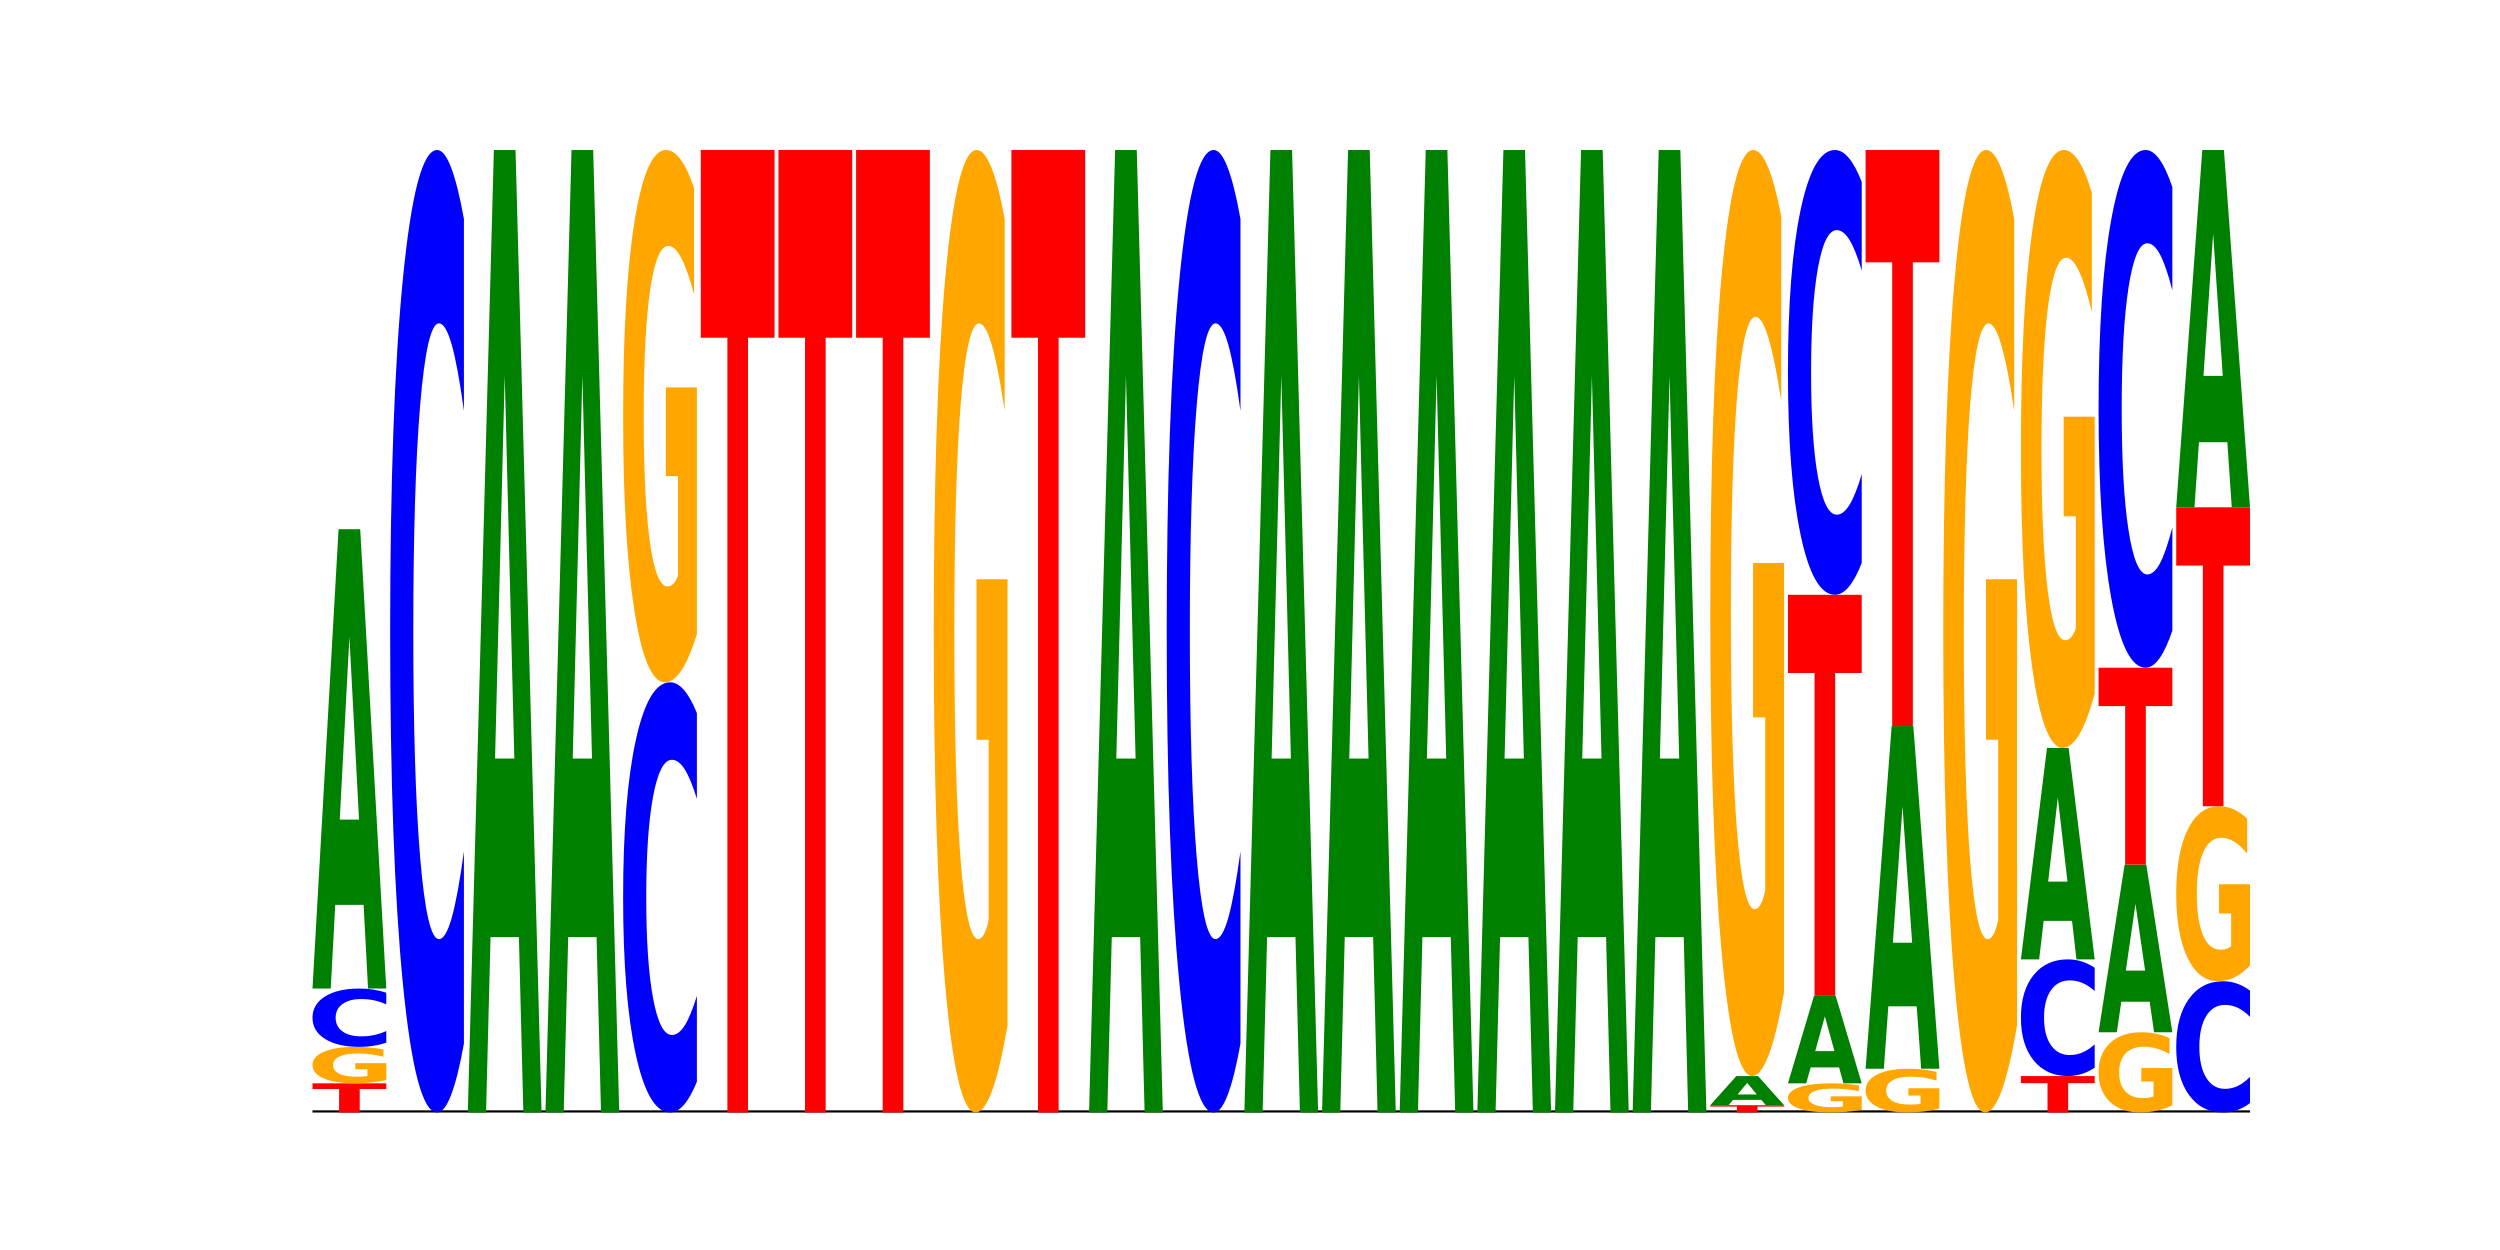 <?xml version="1.0" encoding="utf-8" standalone="no"?>
<!DOCTYPE svg PUBLIC "-//W3C//DTD SVG 1.1//EN"
  "http://www.w3.org/Graphics/SVG/1.1/DTD/svg11.dtd">
<svg xmlns:xlink="http://www.w3.org/1999/xlink" width="288pt" height="144pt" viewBox="0 0 288 144" xmlns="http://www.w3.org/2000/svg" version="1.1">
 <defs>
  <style type="text/css">*{stroke-linejoin: round; stroke-linecap: butt}</style>
 </defs>
 <g id="figure_1">
  <g id="patch_1">
   <path d="M 0 144 
L 288 144 
L 288 0 
L 0 0 
z
" style="fill: #ffffff"/>
  </g>
  <g id="axes_1">
   <g id="line2d_1">
    <path d="M 36 128.16 
L 259.2 128.16 
" clip-path="url(#p992a1a58d3)" style="fill: none; stroke: #000000; stroke-width: 0.5; stroke-linecap: square"/>
   </g>
   <g id="patch_2">
    <path d="M 36 124.8 
L 44.499 124.8 
L 44.499 125.455 
L 41.441 125.455 
L 41.441 128.16 
L 39.063 128.16 
L 39.063 125.455 
L 36 125.455 
L 36 124.8 
z
" clip-path="url(#p992a1a58d3)" style="fill: #ff0000"/>
   </g>
   <g id="patch_3">
    <path d="M 44.499 124.42 
Q 43.642 124.61 42.72 124.705 
Q 41.798 124.8 40.815 124.8 
Q 38.594 124.8 37.297 124.234 
Q 36 123.669 36 122.701 
Q 36 121.723 37.32 121.161 
Q 38.642 120.6 40.941 120.6 
Q 41.826 120.6 42.638 120.676 
Q 43.451 120.752 44.171 120.901 
L 44.171 121.738 
Q 43.428 121.547 42.693 121.452 
Q 41.958 121.357 41.219 121.357 
Q 39.851 121.357 39.11 121.705 
Q 38.369 122.053 38.369 122.701 
Q 38.369 123.343 39.084 123.694 
Q 39.798 124.043 41.112 124.043 
Q 41.47 124.043 41.777 124.024 
Q 42.083 124.003 42.327 123.959 
L 42.327 123.173 
L 40.927 123.173 
L 40.927 122.473 
L 44.499 122.473 
L 44.499 124.42 
z
" clip-path="url(#p992a1a58d3)" style="fill: #ffa600"/>
   </g>
   <g id="patch_4">
    <path d="M 44.499 120.118 
Q 43.788 120.357 43.019 120.478 
Q 42.25 120.6 41.413 120.6 
Q 38.916 120.6 37.458 119.695 
Q 36 118.79 36 117.242 
Q 36 115.689 37.458 114.785 
Q 38.916 113.88 41.413 113.88 
Q 42.25 113.88 43.019 114.002 
Q 43.788 114.123 44.499 114.362 
L 44.499 115.701 
Q 43.781 115.385 43.085 115.238 
Q 42.389 115.09 41.621 115.09 
Q 40.242 115.09 39.452 115.664 
Q 38.664 116.236 38.664 117.242 
Q 38.664 118.244 39.452 118.818 
Q 40.242 119.39 41.621 119.39 
Q 42.389 119.39 43.085 119.242 
Q 43.781 119.094 44.499 118.777 
L 44.499 120.118 
z
" clip-path="url(#p992a1a58d3)" style="fill: #0000ff"/>
   </g>
   <g id="patch_5">
    <path d="M 41.887 104.24 
L 38.619 104.24 
L 38.102 113.88 
L 36 113.88 
L 39.003 60.96 
L 41.496 60.96 
L 44.499 113.88 
L 42.398 113.88 
L 41.887 104.24 
z
M 39.14 94.418 
L 41.36 94.418 
L 40.252 73.368 
L 39.14 94.418 
z
" clip-path="url(#p992a1a58d3)" style="fill: #008000"/>
   </g>
   <g id="patch_6">
    <path d="M 53.444 120.212 
Q 52.734 124.152 51.965 126.144 
Q 51.196 128.16 50.359 128.16 
Q 47.862 128.16 46.404 113.226 
Q 44.946 98.293 44.946 72.754 
Q 44.946 47.124 46.404 32.214 
Q 47.862 17.28 50.359 17.28 
Q 51.196 17.28 51.965 19.296 
Q 52.734 21.288 53.444 25.228 
L 53.444 47.331 
Q 52.727 42.108 52.031 39.68 
Q 51.335 37.253 50.567 37.253 
Q 49.188 37.253 48.398 46.712 
Q 47.61 56.149 47.61 72.754 
Q 47.61 89.291 48.398 98.751 
Q 49.188 108.187 50.567 108.187 
Q 51.335 108.187 52.031 105.76 
Q 52.727 103.309 53.444 98.087 
L 53.444 120.212 
z
" clip-path="url(#p992a1a58d3)" style="fill: #0000ff"/>
   </g>
   <g id="patch_7">
    <path d="M 59.779 107.961 
L 56.51 107.961 
L 55.994 128.16 
L 53.892 128.16 
L 56.894 17.28 
L 59.388 17.28 
L 62.39 128.16 
L 60.29 128.16 
L 59.779 107.961 
z
M 57.032 87.382 
L 59.252 87.382 
L 58.144 43.277 
L 57.032 87.382 
z
" clip-path="url(#p992a1a58d3)" style="fill: #008000"/>
   </g>
   <g id="patch_8">
    <path d="M 68.725 107.961 
L 65.456 107.961 
L 64.94 128.16 
L 62.838 128.16 
L 65.84 17.28 
L 68.334 17.28 
L 71.336 128.16 
L 69.236 128.16 
L 68.725 107.961 
z
M 65.978 87.382 
L 68.198 87.382 
L 67.09 43.277 
L 65.978 87.382 
z
" clip-path="url(#p992a1a58d3)" style="fill: #008000"/>
   </g>
   <g id="patch_9">
    <path d="M 80.282 124.608 
Q 79.571 126.368 78.803 127.259 
Q 78.034 128.16 77.197 128.16 
Q 74.7 128.16 73.242 121.485 
Q 71.784 114.81 71.784 103.395 
Q 71.784 91.94 73.242 85.275 
Q 74.7 78.6 77.197 78.6 
Q 78.034 78.6 78.803 79.501 
Q 79.571 80.392 80.282 82.152 
L 80.282 92.032 
Q 79.565 89.698 78.869 88.612 
Q 78.173 87.527 77.404 87.527 
Q 76.025 87.527 75.235 91.755 
Q 74.447 95.973 74.447 103.395 
Q 74.447 110.787 75.235 115.015 
Q 76.025 119.233 77.404 119.233 
Q 78.173 119.233 78.869 118.148 
Q 79.565 117.052 80.282 114.718 
L 80.282 124.608 
z
" clip-path="url(#p992a1a58d3)" style="fill: #0000ff"/>
   </g>
   <g id="patch_10">
    <path d="M 80.282 73.052 
Q 79.425 75.826 78.503 77.219 
Q 77.581 78.6 76.599 78.6 
Q 74.378 78.6 73.081 70.341 
Q 71.784 62.082 71.784 47.959 
Q 71.784 33.671 73.103 25.475 
Q 74.425 17.28 76.724 17.28 
Q 77.61 17.28 78.421 18.395 
Q 79.235 19.497 79.955 21.675 
L 79.955 33.899 
Q 79.212 31.099 78.477 29.719 
Q 77.741 28.325 77.002 28.325 
Q 75.635 28.325 74.894 33.418 
Q 74.153 38.497 74.153 47.959 
Q 74.153 57.332 74.867 62.45 
Q 75.581 67.555 76.896 67.555 
Q 77.254 67.555 77.56 67.263 
Q 77.867 66.959 78.111 66.326 
L 78.111 54.85 
L 76.711 54.85 
L 76.711 44.628 
L 80.282 44.628 
L 80.282 73.052 
z
" clip-path="url(#p992a1a58d3)" style="fill: #ffa600"/>
   </g>
   <g id="patch_11">
    <path d="M 80.729 17.28 
L 89.228 17.28 
L 89.228 38.905 
L 86.171 38.905 
L 86.171 128.16 
L 83.793 128.16 
L 83.793 38.905 
L 80.729 38.905 
L 80.729 17.28 
z
" clip-path="url(#p992a1a58d3)" style="fill: #ff0000"/>
   </g>
   <g id="patch_12">
    <path d="M 89.675 17.28 
L 98.174 17.28 
L 98.174 38.905 
L 95.116 38.905 
L 95.116 128.16 
L 92.739 128.16 
L 92.739 38.905 
L 89.675 38.905 
L 89.675 17.28 
z
" clip-path="url(#p992a1a58d3)" style="fill: #ff0000"/>
   </g>
   <g id="patch_13">
    <path d="M 98.621 17.28 
L 107.12 17.28 
L 107.12 38.905 
L 104.062 38.905 
L 104.062 128.16 
L 101.685 128.16 
L 101.685 38.905 
L 98.621 38.905 
L 98.621 17.28 
z
" clip-path="url(#p992a1a58d3)" style="fill: #ff0000"/>
   </g>
   <g id="patch_14">
    <path d="M 116.066 118.128 
Q 115.209 123.144 114.287 125.663 
Q 113.365 128.16 112.382 128.16 
Q 110.161 128.16 108.864 113.226 
Q 107.567 98.293 107.567 72.754 
Q 107.567 46.918 108.887 32.099 
Q 110.209 17.28 112.508 17.28 
Q 113.393 17.28 114.205 19.296 
Q 115.018 21.288 115.738 25.228 
L 115.738 47.331 
Q 114.995 42.269 114.26 39.772 
Q 113.525 37.253 112.786 37.253 
Q 111.418 37.253 110.677 46.46 
Q 109.937 55.645 109.937 72.754 
Q 109.937 89.704 110.651 98.957 
Q 111.365 108.187 112.679 108.187 
Q 113.037 108.187 113.344 107.661 
Q 113.651 107.111 113.894 105.966 
L 113.894 85.214 
L 112.494 85.214 
L 112.494 66.731 
L 116.066 66.731 
L 116.066 118.128 
z
" clip-path="url(#p992a1a58d3)" style="fill: #ffa600"/>
   </g>
   <g id="patch_15">
    <path d="M 116.513 17.28 
L 125.012 17.28 
L 125.012 38.905 
L 121.954 38.905 
L 121.954 128.16 
L 119.576 128.16 
L 119.576 38.905 
L 116.513 38.905 
L 116.513 17.28 
z
" clip-path="url(#p992a1a58d3)" style="fill: #ff0000"/>
   </g>
   <g id="patch_16">
    <path d="M 131.346 107.961 
L 128.077 107.961 
L 127.561 128.16 
L 125.459 128.16 
L 128.461 17.28 
L 130.955 17.28 
L 133.958 128.16 
L 131.857 128.16 
L 131.346 107.961 
z
M 128.599 87.382 
L 130.819 87.382 
L 129.711 43.277 
L 128.599 87.382 
z
" clip-path="url(#p992a1a58d3)" style="fill: #008000"/>
   </g>
   <g id="patch_17">
    <path d="M 142.903 120.212 
Q 142.193 124.152 141.424 126.144 
Q 140.655 128.16 139.818 128.16 
Q 137.321 128.16 135.863 113.226 
Q 134.405 98.293 134.405 72.754 
Q 134.405 47.124 135.863 32.214 
Q 137.321 17.28 139.818 17.28 
Q 140.655 17.28 141.424 19.296 
Q 142.193 21.288 142.903 25.228 
L 142.903 47.331 
Q 142.186 42.108 141.49 39.68 
Q 140.794 37.253 140.026 37.253 
Q 138.647 37.253 137.856 46.712 
Q 137.069 56.149 137.069 72.754 
Q 137.069 89.291 137.856 98.751 
Q 138.647 108.187 140.026 108.187 
Q 140.794 108.187 141.49 105.76 
Q 142.186 103.309 142.903 98.087 
L 142.903 120.212 
z
" clip-path="url(#p992a1a58d3)" style="fill: #0000ff"/>
   </g>
   <g id="patch_18">
    <path d="M 149.238 107.961 
L 145.969 107.961 
L 145.453 128.16 
L 143.351 128.16 
L 146.353 17.28 
L 148.847 17.28 
L 151.849 128.16 
L 149.749 128.16 
L 149.238 107.961 
z
M 146.491 87.382 
L 148.711 87.382 
L 147.603 43.277 
L 146.491 87.382 
z
" clip-path="url(#p992a1a58d3)" style="fill: #008000"/>
   </g>
   <g id="patch_19">
    <path d="M 158.184 107.961 
L 154.915 107.961 
L 154.399 128.16 
L 152.297 128.16 
L 155.299 17.28 
L 157.793 17.28 
L 160.795 128.16 
L 158.694 128.16 
L 158.184 107.961 
z
M 155.436 87.382 
L 157.657 87.382 
L 156.548 43.277 
L 155.436 87.382 
z
" clip-path="url(#p992a1a58d3)" style="fill: #008000"/>
   </g>
   <g id="patch_20">
    <path d="M 167.129 107.961 
L 163.861 107.961 
L 163.345 128.16 
L 161.242 128.16 
L 164.245 17.28 
L 166.739 17.28 
L 169.741 128.16 
L 167.64 128.16 
L 167.129 107.961 
z
M 164.382 87.382 
L 166.603 87.382 
L 165.494 43.277 
L 164.382 87.382 
z
" clip-path="url(#p992a1a58d3)" style="fill: #008000"/>
   </g>
   <g id="patch_21">
    <path d="M 176.075 107.961 
L 172.807 107.961 
L 172.291 128.16 
L 170.188 128.16 
L 173.191 17.28 
L 175.684 17.28 
L 178.687 128.16 
L 176.586 128.16 
L 176.075 107.961 
z
M 173.328 87.382 
L 175.549 87.382 
L 174.44 43.277 
L 173.328 87.382 
z
" clip-path="url(#p992a1a58d3)" style="fill: #008000"/>
   </g>
   <g id="patch_22">
    <path d="M 185.021 107.961 
L 181.753 107.961 
L 181.237 128.16 
L 179.134 128.16 
L 182.137 17.28 
L 184.63 17.28 
L 187.633 128.16 
L 185.532 128.16 
L 185.021 107.961 
z
M 182.274 87.382 
L 184.495 87.382 
L 183.386 43.277 
L 182.274 87.382 
z
" clip-path="url(#p992a1a58d3)" style="fill: #008000"/>
   </g>
   <g id="patch_23">
    <path d="M 193.967 107.961 
L 190.699 107.961 
L 190.183 128.16 
L 188.08 128.16 
L 191.083 17.28 
L 193.576 17.28 
L 196.579 128.16 
L 194.478 128.16 
L 193.967 107.961 
z
M 191.22 87.382 
L 193.441 87.382 
L 192.332 43.277 
L 191.22 87.382 
z
" clip-path="url(#p992a1a58d3)" style="fill: #008000"/>
   </g>
   <g id="patch_24">
    <path d="M 197.026 127.32 
L 205.525 127.32 
L 205.525 127.484 
L 202.467 127.484 
L 202.467 128.16 
L 200.089 128.16 
L 200.089 127.484 
L 197.026 127.484 
L 197.026 127.32 
z
" clip-path="url(#p992a1a58d3)" style="fill: #ff0000"/>
   </g>
   <g id="patch_25">
    <path d="M 202.913 126.708 
L 199.645 126.708 
L 199.129 127.32 
L 197.026 127.32 
L 200.029 123.96 
L 202.522 123.96 
L 205.525 127.32 
L 203.424 127.32 
L 202.913 126.708 
z
M 200.166 126.084 
L 202.387 126.084 
L 201.278 124.748 
L 200.166 126.084 
z
" clip-path="url(#p992a1a58d3)" style="fill: #008000"/>
   </g>
   <g id="patch_26">
    <path d="M 205.525 114.308 
Q 204.668 119.134 203.746 121.558 
Q 202.824 123.96 201.841 123.96 
Q 199.62 123.96 198.323 109.592 
Q 197.026 95.224 197.026 70.653 
Q 197.026 45.796 198.346 31.538 
Q 199.668 17.28 201.967 17.28 
Q 202.852 17.28 203.664 19.219 
Q 204.477 21.136 205.197 24.927 
L 205.197 46.192 
Q 204.454 41.322 203.719 38.92 
Q 202.984 36.496 202.245 36.496 
Q 200.877 36.496 200.136 45.355 
Q 199.395 54.192 199.395 70.653 
Q 199.395 86.96 200.11 95.863 
Q 200.824 104.744 202.138 104.744 
Q 202.496 104.744 202.803 104.237 
Q 203.11 103.708 203.353 102.606 
L 203.353 82.641 
L 201.953 82.641 
L 201.953 64.857 
L 205.525 64.857 
L 205.525 114.308 
z
" clip-path="url(#p992a1a58d3)" style="fill: #ffa600"/>
   </g>
   <g id="patch_27">
    <path d="M 214.471 127.856 
Q 213.613 128.008 212.692 128.084 
Q 211.77 128.16 210.787 128.16 
Q 208.566 128.16 207.269 127.707 
Q 205.972 127.255 205.972 126.481 
Q 205.972 125.698 207.292 125.249 
Q 208.614 124.8 210.913 124.8 
Q 211.798 124.8 212.61 124.861 
Q 213.423 124.921 214.143 125.041 
L 214.143 125.711 
Q 213.4 125.557 212.665 125.482 
Q 211.93 125.405 211.191 125.405 
Q 209.823 125.405 209.082 125.684 
Q 208.341 125.963 208.341 126.481 
Q 208.341 126.995 209.056 127.275 
Q 209.77 127.555 211.084 127.555 
Q 211.442 127.555 211.749 127.539 
Q 212.055 127.522 212.299 127.487 
L 212.299 126.859 
L 210.899 126.859 
L 210.899 126.299 
L 214.471 126.299 
L 214.471 127.856 
z
" clip-path="url(#p992a1a58d3)" style="fill: #ffa600"/>
   </g>
   <g id="patch_28">
    <path d="M 211.859 122.964 
L 208.591 122.964 
L 208.074 124.8 
L 205.972 124.8 
L 208.975 114.72 
L 211.468 114.72 
L 214.471 124.8 
L 212.37 124.8 
L 211.859 122.964 
z
M 209.112 121.093 
L 211.332 121.093 
L 210.224 117.083 
L 209.112 121.093 
z
" clip-path="url(#p992a1a58d3)" style="fill: #008000"/>
   </g>
   <g id="patch_29">
    <path d="M 205.972 68.52 
L 214.471 68.52 
L 214.471 77.53 
L 211.413 77.53 
L 211.413 114.72 
L 209.035 114.72 
L 209.035 77.53 
L 205.972 77.53 
L 205.972 68.52 
z
" clip-path="url(#p992a1a58d3)" style="fill: #ff0000"/>
   </g>
   <g id="patch_30">
    <path d="M 214.471 64.847 
Q 213.76 66.668 212.991 67.589 
Q 212.222 68.52 211.385 68.52 
Q 208.888 68.52 207.43 61.619 
Q 205.972 54.718 205.972 42.916 
Q 205.972 31.072 207.43 24.181 
Q 208.888 17.28 211.385 17.28 
Q 212.222 17.28 212.991 18.211 
Q 213.76 19.132 214.471 20.953 
L 214.471 31.167 
Q 213.753 28.754 213.057 27.632 
Q 212.361 26.51 211.593 26.51 
Q 210.214 26.51 209.424 30.881 
Q 208.636 35.242 208.636 42.916 
Q 208.636 50.558 209.424 54.929 
Q 210.214 59.29 211.593 59.29 
Q 212.361 59.29 213.057 58.168 
Q 213.753 57.036 214.471 54.622 
L 214.471 64.847 
z
" clip-path="url(#p992a1a58d3)" style="fill: #0000ff"/>
   </g>
   <g id="patch_31">
    <path d="M 223.416 127.704 
Q 222.559 127.932 221.637 128.047 
Q 220.716 128.16 219.733 128.16 
Q 217.512 128.16 216.215 127.481 
Q 214.918 126.802 214.918 125.642 
Q 214.918 124.467 216.238 123.794 
Q 217.56 123.12 219.859 123.12 
Q 220.744 123.12 221.556 123.212 
Q 222.369 123.302 223.089 123.481 
L 223.089 124.486 
Q 222.346 124.256 221.611 124.142 
Q 220.876 124.028 220.137 124.028 
Q 218.769 124.028 218.028 124.446 
Q 217.287 124.864 217.287 125.642 
Q 217.287 126.412 218.001 126.833 
Q 218.716 127.252 220.03 127.252 
Q 220.388 127.252 220.695 127.228 
Q 221.001 127.203 221.245 127.151 
L 221.245 126.208 
L 219.845 126.208 
L 219.845 125.368 
L 223.416 125.368 
L 223.416 127.704 
z
" clip-path="url(#p992a1a58d3)" style="fill: #ffa600"/>
   </g>
   <g id="patch_32">
    <path d="M 220.805 115.928 
L 217.536 115.928 
L 217.02 123.12 
L 214.918 123.12 
L 217.92 83.64 
L 220.414 83.64 
L 223.416 123.12 
L 221.316 123.12 
L 220.805 115.928 
z
M 218.058 108.601 
L 220.278 108.601 
L 219.17 92.897 
L 218.058 108.601 
z
" clip-path="url(#p992a1a58d3)" style="fill: #008000"/>
   </g>
   <g id="patch_33">
    <path d="M 214.918 17.28 
L 223.416 17.28 
L 223.416 30.222 
L 220.359 30.222 
L 220.359 83.64 
L 217.981 83.64 
L 217.981 30.222 
L 214.918 30.222 
L 214.918 17.28 
z
" clip-path="url(#p992a1a58d3)" style="fill: #ff0000"/>
   </g>
   <g id="patch_34">
    <path d="M 232.362 118.128 
Q 231.505 123.144 230.583 125.663 
Q 229.662 128.16 228.679 128.16 
Q 226.458 128.16 225.161 113.226 
Q 223.864 98.293 223.864 72.754 
Q 223.864 46.918 225.184 32.099 
Q 226.505 17.28 228.804 17.28 
Q 229.69 17.28 230.501 19.296 
Q 231.315 21.288 232.035 25.228 
L 232.035 47.331 
Q 231.292 42.269 230.557 39.772 
Q 229.822 37.253 229.082 37.253 
Q 227.715 37.253 226.974 46.46 
Q 226.233 55.645 226.233 72.754 
Q 226.233 89.704 226.947 98.957 
Q 227.662 108.187 228.976 108.187 
Q 229.334 108.187 229.641 107.661 
Q 229.947 107.111 230.191 105.966 
L 230.191 85.214 
L 228.791 85.214 
L 228.791 66.731 
L 232.362 66.731 
L 232.362 118.128 
z
" clip-path="url(#p992a1a58d3)" style="fill: #ffa600"/>
   </g>
   <g id="patch_35">
    <path d="M 232.81 123.96 
L 241.308 123.96 
L 241.308 124.779 
L 238.251 124.779 
L 238.251 128.16 
L 235.873 128.16 
L 235.873 124.779 
L 232.81 124.779 
L 232.81 123.96 
z
" clip-path="url(#p992a1a58d3)" style="fill: #ff0000"/>
   </g>
   <g id="patch_36">
    <path d="M 241.308 122.997 
Q 240.597 123.474 239.829 123.716 
Q 239.06 123.96 238.223 123.96 
Q 235.726 123.96 234.268 122.15 
Q 232.81 120.34 232.81 117.244 
Q 232.81 114.138 234.268 112.33 
Q 235.726 110.52 238.223 110.52 
Q 239.06 110.52 239.829 110.764 
Q 240.597 111.006 241.308 111.483 
L 241.308 114.162 
Q 240.591 113.529 239.895 113.235 
Q 239.199 112.941 238.43 112.941 
Q 237.051 112.941 236.261 114.088 
Q 235.473 115.231 235.473 117.244 
Q 235.473 119.249 236.261 120.395 
Q 237.051 121.539 238.43 121.539 
Q 239.199 121.539 239.895 121.245 
Q 240.591 120.948 241.308 120.315 
L 241.308 122.997 
z
" clip-path="url(#p992a1a58d3)" style="fill: #0000ff"/>
   </g>
   <g id="patch_37">
    <path d="M 238.697 106.082 
L 235.428 106.082 
L 234.912 110.52 
L 232.81 110.52 
L 235.812 86.16 
L 238.306 86.16 
L 241.308 110.52 
L 239.207 110.52 
L 238.697 106.082 
z
M 235.949 101.561 
L 238.17 101.561 
L 237.062 91.871 
L 235.949 101.561 
z
" clip-path="url(#p992a1a58d3)" style="fill: #008000"/>
   </g>
   <g id="patch_38">
    <path d="M 241.308 79.928 
Q 240.451 83.044 239.529 84.609 
Q 238.607 86.16 237.625 86.16 
Q 235.404 86.16 234.107 76.883 
Q 232.81 67.606 232.81 51.741 
Q 232.81 35.692 234.13 26.486 
Q 235.451 17.28 237.75 17.28 
Q 238.636 17.28 239.447 18.532 
Q 240.261 19.77 240.981 22.217 
L 240.981 35.948 
Q 240.238 32.803 239.503 31.252 
Q 238.767 29.687 238.028 29.687 
Q 236.661 29.687 235.92 35.407 
Q 235.179 41.113 235.179 51.741 
Q 235.179 62.27 235.893 68.019 
Q 236.608 73.753 237.922 73.753 
Q 238.28 73.753 238.586 73.426 
Q 238.893 73.084 239.137 72.373 
L 239.137 59.482 
L 237.737 59.482 
L 237.737 47.999 
L 241.308 47.999 
L 241.308 79.928 
z
" clip-path="url(#p992a1a58d3)" style="fill: #ffa600"/>
   </g>
   <g id="patch_39">
    <path d="M 250.254 127.324 
Q 249.397 127.742 248.475 127.952 
Q 247.553 128.16 246.57 128.16 
Q 244.35 128.16 243.053 126.916 
Q 241.756 125.671 241.756 123.543 
Q 241.756 121.39 243.075 120.155 
Q 244.397 118.92 246.696 118.92 
Q 247.582 118.92 248.393 119.088 
Q 249.207 119.254 249.927 119.582 
L 249.927 121.424 
Q 249.184 121.002 248.448 120.794 
Q 247.713 120.584 246.974 120.584 
Q 245.607 120.584 244.866 121.352 
Q 244.125 122.117 244.125 123.543 
Q 244.125 124.955 244.839 125.726 
Q 245.553 126.496 246.868 126.496 
Q 247.226 126.496 247.532 126.452 
Q 247.839 126.406 248.083 126.31 
L 248.083 124.581 
L 246.683 124.581 
L 246.683 123.041 
L 250.254 123.041 
L 250.254 127.324 
z
" clip-path="url(#p992a1a58d3)" style="fill: #ffa600"/>
   </g>
   <g id="patch_40">
    <path d="M 247.642 115.4 
L 244.374 115.4 
L 243.858 118.92 
L 241.756 118.92 
L 244.758 99.6 
L 247.252 99.6 
L 250.254 118.92 
L 248.153 118.92 
L 247.642 115.4 
z
M 244.895 111.815 
L 247.116 111.815 
L 246.007 104.13 
L 244.895 111.815 
z
" clip-path="url(#p992a1a58d3)" style="fill: #008000"/>
   </g>
   <g id="patch_41">
    <path d="M 241.756 76.92 
L 250.254 76.92 
L 250.254 81.343 
L 247.197 81.343 
L 247.197 99.6 
L 244.819 99.6 
L 244.819 81.343 
L 241.756 81.343 
L 241.756 76.92 
z
" clip-path="url(#p992a1a58d3)" style="fill: #ff0000"/>
   </g>
   <g id="patch_42">
    <path d="M 250.254 72.645 
Q 249.543 74.764 248.775 75.836 
Q 248.006 76.92 247.169 76.92 
Q 244.672 76.92 243.214 68.888 
Q 241.756 60.855 241.756 47.118 
Q 241.756 33.333 243.214 25.312 
Q 244.672 17.28 247.169 17.28 
Q 248.006 17.28 248.775 18.364 
Q 249.543 19.436 250.254 21.555 
L 250.254 33.444 
Q 249.537 30.635 248.841 29.329 
Q 248.145 28.023 247.376 28.023 
Q 245.997 28.023 245.207 33.111 
Q 244.419 38.187 244.419 47.118 
Q 244.419 56.013 245.207 61.101 
Q 245.997 66.177 247.376 66.177 
Q 248.145 66.177 248.841 64.871 
Q 249.537 63.553 250.254 60.744 
L 250.254 72.645 
z
" clip-path="url(#p992a1a58d3)" style="fill: #0000ff"/>
   </g>
   <g id="patch_43">
    <path d="M 259.2 127.076 
Q 258.489 127.613 257.72 127.885 
Q 256.952 128.16 256.114 128.16 
Q 253.618 128.16 252.16 126.124 
Q 250.701 124.087 250.701 120.605 
Q 250.701 117.11 252.16 115.076 
Q 253.618 113.04 256.114 113.04 
Q 256.952 113.04 257.72 113.315 
Q 258.489 113.587 259.2 114.124 
L 259.2 117.138 
Q 258.483 116.426 257.787 116.095 
Q 257.091 115.764 256.322 115.764 
Q 254.943 115.764 254.153 117.053 
Q 253.365 118.34 253.365 120.605 
Q 253.365 122.86 254.153 124.15 
Q 254.943 125.436 256.322 125.436 
Q 257.091 125.436 257.787 125.105 
Q 258.483 124.771 259.2 124.059 
L 259.2 127.076 
z
" clip-path="url(#p992a1a58d3)" style="fill: #0000ff"/>
   </g>
   <g id="patch_44">
    <path d="M 259.2 111.216 
Q 258.343 112.128 257.421 112.586 
Q 256.499 113.04 255.516 113.04 
Q 253.296 113.04 251.998 110.325 
Q 250.701 107.61 250.701 102.966 
Q 250.701 98.269 252.021 95.574 
Q 253.343 92.88 255.642 92.88 
Q 256.528 92.88 257.339 93.246 
Q 258.152 93.609 258.872 94.325 
L 258.872 98.344 
Q 258.13 97.423 257.394 96.969 
Q 256.659 96.511 255.92 96.511 
Q 254.553 96.511 253.812 98.185 
Q 253.071 99.855 253.071 102.966 
Q 253.071 106.048 253.785 107.73 
Q 254.499 109.409 255.814 109.409 
Q 256.172 109.409 256.478 109.313 
Q 256.785 109.213 257.029 109.005 
L 257.029 105.232 
L 255.629 105.232 
L 255.629 101.871 
L 259.2 101.871 
L 259.2 111.216 
z
" clip-path="url(#p992a1a58d3)" style="fill: #ffa600"/>
   </g>
   <g id="patch_45">
    <path d="M 250.701 58.44 
L 259.2 58.44 
L 259.2 65.157 
L 256.142 65.157 
L 256.142 92.88 
L 253.765 92.88 
L 253.765 65.157 
L 250.701 65.157 
L 250.701 58.44 
z
" clip-path="url(#p992a1a58d3)" style="fill: #ff0000"/>
   </g>
   <g id="patch_46">
    <path d="M 256.588 50.942 
L 253.32 50.942 
L 252.804 58.44 
L 250.701 58.44 
L 253.704 17.28 
L 256.197 17.28 
L 259.2 58.44 
L 257.099 58.44 
L 256.588 50.942 
z
M 253.841 43.303 
L 256.062 43.303 
L 254.953 26.93 
L 253.841 43.303 
z
" clip-path="url(#p992a1a58d3)" style="fill: #008000"/>
   </g>
  </g>
 </g>
 <defs>
  <clipPath id="p992a1a58d3">
   <rect x="36" y="17.28" width="223.2" height="110.88"/>
  </clipPath>
 </defs>
</svg>
